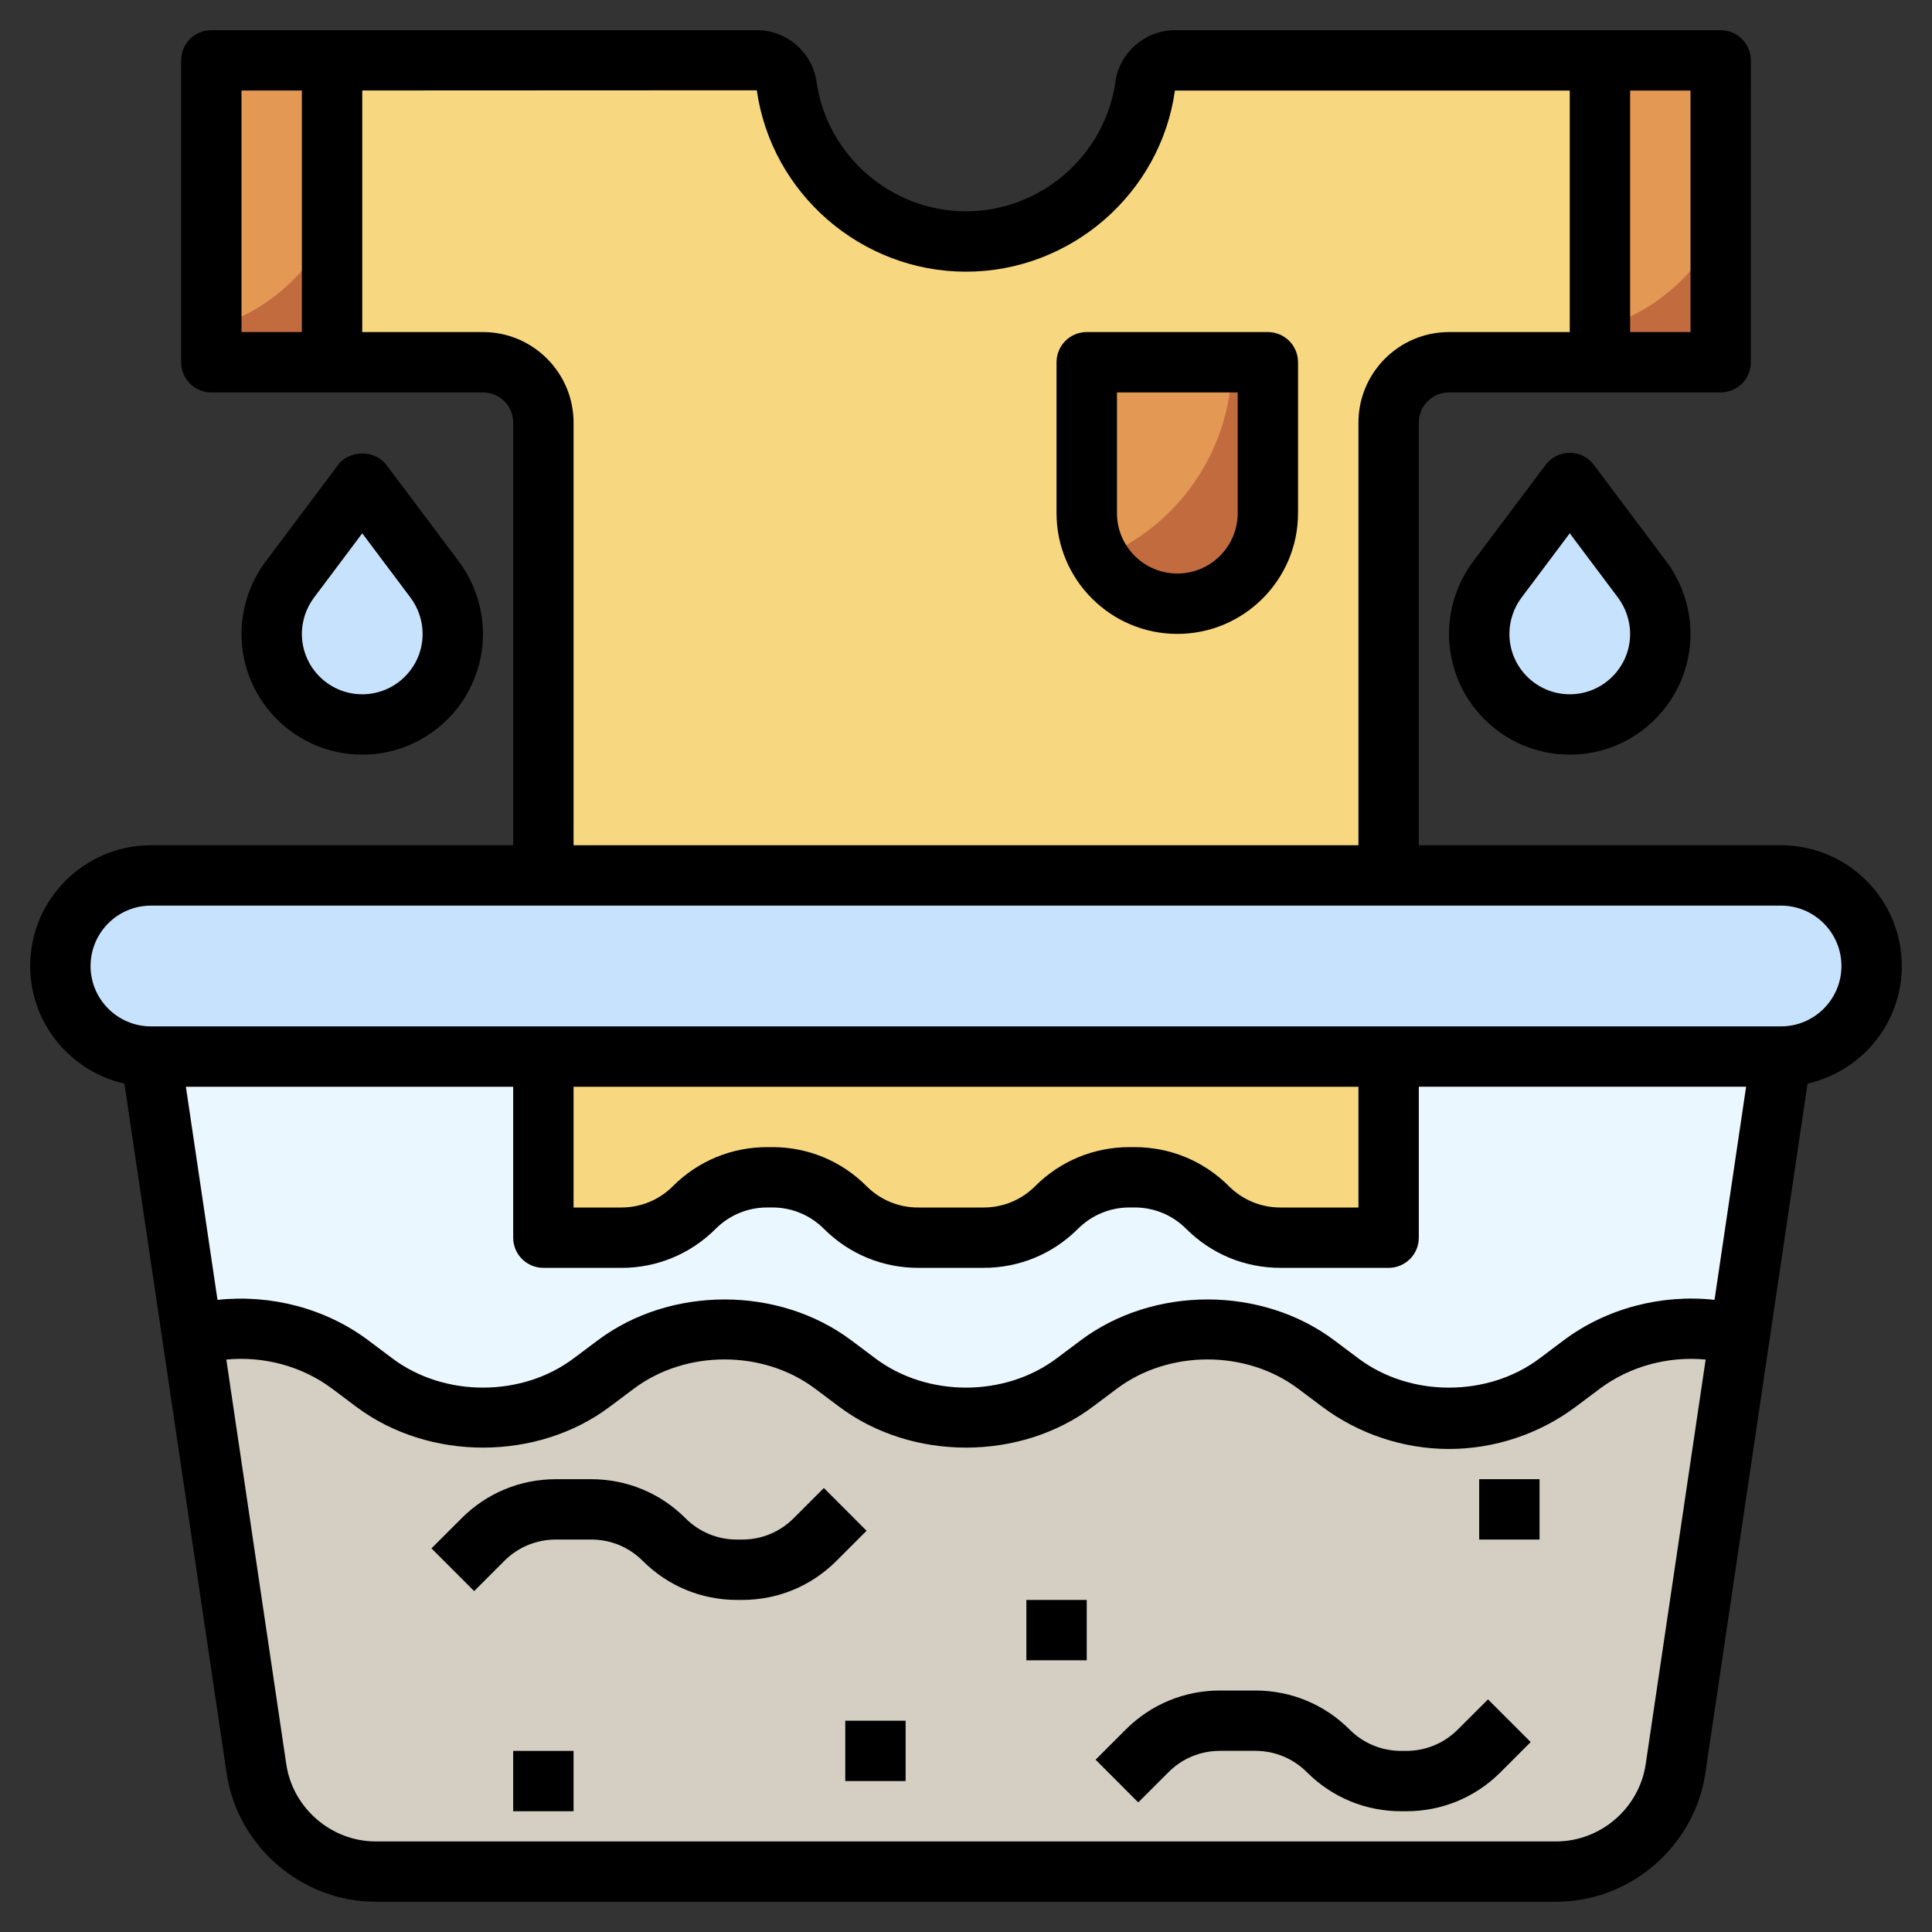<svg id="Layer_3" enable-background="new 0 0 64 64" height="512" viewBox="0 0 64 64" width="512" xmlns="http://www.w3.org/2000/svg"><rect x="0" y="0" width="64" height="64" fill="#333333" stroke="none"/><g><path d="m57.633 44.227-2.127 14.36c-.291 1.961-1.974 3.413-3.957 3.413h-39.098c-1.983 0-3.666-1.452-3.957-3.414l-2.127-14.36h-.001c.529-.149 1.078-.226 1.634-.226 1.298 0 2.561.421 3.6 1.2l.8.6c1.039.779 2.302 1.2 3.6 1.2 1.298 0 2.561-.421 3.6-1.2l.8-.6c1.039-.779 2.302-1.2 3.6-1.2 1.298 0 2.561.421 3.6 1.2l.8.6c1.039.779 2.302 1.2 3.6 1.2 1.298 0 2.561-.421 3.6-1.2l.8-.6c1.039-.779 2.302-1.2 3.6-1.2 1.298 0 2.561.421 3.6 1.2l.8.6c1.039.779 2.302 1.2 3.6 1.2 1.298 0 2.561-.421 3.6-1.2l.8-.6c1.039-.779 2.302-1.2 3.6-1.2.556 0 1.106.077 1.633.227z" fill="#d5cec2"/><path d="m59 35-1.367 9.227h.001c-.528-.15-1.078-.227-1.634-.227-1.298 0-2.561.421-3.6 1.2l-.8.6c-1.039.779-2.302 1.2-3.6 1.2-1.298 0-2.561-.421-3.6-1.2l-.8-.6c-1.039-.779-2.302-1.2-3.6-1.2-1.298 0-2.561.421-3.6 1.2l-.8.6c-1.039.779-2.302 1.2-3.6 1.2-1.298 0-2.561-.421-3.6-1.2l-.8-.6c-1.039-.779-2.302-1.2-3.6-1.2-1.298 0-2.561.421-3.6 1.2l-.8.6c-1.039.779-2.302 1.2-3.6 1.2-1.298 0-2.561-.421-3.6-1.2l-.8-.6c-1.039-.779-2.302-1.2-3.6-1.2-.556 0-1.105.077-1.634.227h.001l-1.367-9.227z" fill="#ebf7fe"/><path d="m46 29v-15c0-1.105.895-2 2-2h9v-10h-18.078c-.494 0-.912.362-.982.851-.413 2.911-2.915 5.149-5.94 5.149s-5.527-2.238-5.94-5.149c-.07-.489-.488-.851-.982-.851h-18.078v10h9c1.105 0 2 .895 2 2v15" fill="#f7d881"/><path d="m7 2h4v10h-4z" fill="#c16b3f"/><path d="m53 2h4v10h-4z" fill="#c16b3f"/><path d="m59 35h-54c-1.657 0-3-1.343-3-3 0-1.657 1.343-3 3-3h54c1.657 0 3 1.343 3 3 0 1.657-1.343 3-3 3z" fill="#c7e2fc"/><path d="m18 35v6h2.586c.906 0 1.774-.36 2.414-1 .64-.64 1.509-1 2.414-1h.172c.906 0 1.774.36 2.414 1 .64.64 1.509 1 2.414 1h2.172c.906 0 1.774-.36 2.414-1 .64-.64 1.509-1 2.414-1h.172c.906 0 1.774.36 2.414 1 .64.64 1.509 1 2.414 1h3.586v-6" fill="#f7d881"/><path d="m12 16-2.4 3.2c-.389.519-.6 1.151-.6 1.8 0 1.657 1.343 3 3 3 1.657 0 3-1.343 3-3 0-.649-.211-1.281-.6-1.8z" fill="#c7e2fc"/><path d="m52 16-2.4 3.2c-.389.519-.6 1.151-.6 1.8 0 1.657 1.343 3 3 3 1.657 0 3-1.343 3-3 0-.649-.211-1.281-.6-1.8z" fill="#c7e2fc"/><g><path d="m46.585 59.999h-.172c-1.179 0-2.288-.458-3.121-1.292-.456-.457-1.062-.707-1.707-.707h-1.172c-.645 0-1.25.251-1.707.707l-1.001 1-1.414-1.415 1-1c.835-.834 1.944-1.292 3.123-1.292h1.172c1.179 0 2.287.459 3.121 1.292.456.456 1.062.708 1.707.708h.172c.645 0 1.251-.251 1.707-.707l1-1 1.415 1.414-1 1c-.835.834-1.943 1.292-3.123 1.292z" fill="#e7e4dd"/></g><g><path d="m24.585 52.999h-.172c-1.179 0-2.288-.458-3.121-1.292-.456-.457-1.062-.707-1.707-.707h-1.172c-.645 0-1.25.251-1.707.707l-1 1-1.415-1.415 1-1c.835-.834 1.944-1.292 3.123-1.292h1.172c1.179 0 2.287.459 3.121 1.292.456.456 1.062.708 1.707.708h.172c.645 0 1.251-.251 1.707-.707l1-1 1.415 1.415-1 1c-.835.833-1.943 1.291-3.123 1.291z" fill="#e7e4dd"/></g><g><path d="m49 49h2v2h-2z" fill="#e7e4dd"/></g><g><path d="m28 57h2v2h-2z" fill="#e7e4dd"/></g><g><path d="m34 53h2v2h-2z" fill="#e7e4dd"/></g><g><path d="m17 58h2v2h-2z" fill="#e7e4dd"/></g><path d="m39 20c-1.657 0-3-1.343-3-3v-5h6v5c0 1.657-1.343 3-3 3z" fill="#c16b3f"/><g fill="#e39854"><path d="m40.808 12h-4.808v5c0 .547.157 1.052.413 1.494 2.574-1.034 4.395-3.55 4.395-6.494z"/><path d="m7 2v8.868c1.786-.508 3.245-1.784 4-3.451v-5.17c-.038-.084-.078-.166-.119-.247z"/><path d="m53 2v8.868c1.786-.508 3.245-1.784 4-3.451v-5.17c-.038-.084-.078-.166-.119-.247z"/></g><g><path d="m63 32c0-2.206-1.794-4-4-4h-12.001v-14c0-.552.449-1 1-1h9c.553 0 1-.448 1-1l.001-10c0-.266-.105-.52-.293-.708s-.442-.292-.707-.292h-18.079c-.986 0-1.833.735-1.972 1.71-.347 2.445-2.475 4.29-4.949 4.29-2.475 0-4.603-1.844-4.951-4.289-.138-.976-.986-1.711-1.971-1.711h-18.078c-.553 0-1 .447-1 1v10c0 .552.447 1 1 1h9c.551 0 1 .448 1 1v14h-12c-2.206-.001-4 1.794-4 4 0 1.903 1.338 3.493 3.121 3.895l3.384 22.837c.36 2.433 2.486 4.267 4.945 4.267h39.098.001c2.458 0 4.584-1.834 4.944-4.267l3.384-22.837c1.784-.402 3.123-1.992 3.123-3.895zm-7-21h-2v-8h2zm-48-8.001 2-.001v8.002h-2zm8 8.001h-4v-8.003l13.07-.006c.486 3.426 3.465 6.009 6.93 6.009 3.464 0 6.443-2.583 6.921-6h13.079v8h-4c-1.654 0-3 1.346-3 3v14h-26v-14c0-1.655-1.347-3-3-3zm3 25h26v4h-2.585c-.645 0-1.251-.251-1.707-.707-.835-.835-1.944-1.293-3.123-1.293h-.172c-1.179 0-2.288.459-3.122 1.293-.456.456-1.062.707-1.707.707h-2.172c-.645 0-1.251-.251-1.707-.707-.832-.835-1.941-1.293-3.12-1.293h-.172c-1.179 0-2.288.459-3.122 1.293-.455.456-1.061.707-1.706.707h-1.585zm-1.001 5.999 2.586.001c1.179 0 2.288-.459 3.122-1.293.456-.456 1.062-.708 1.707-.708h.172c.645 0 1.251.251 1.707.708.833.833 1.942 1.292 3.121 1.292h2.172c1.179 0 2.288-.459 3.122-1.292.456-.456 1.062-.708 1.707-.708h.172c.645 0 1.251.251 1.707.708.833.833 1.942 1.292 3.121 1.292h3.585c.553 0 1-.447 1-1v-5h10.842l-1.046 7.06c-1.755-.192-3.577.277-4.995 1.339l-.801.602c-1.719 1.289-4.279 1.291-6 0l-.8-.6c-2.407-1.805-5.99-1.805-8.399 0l-.801.6c-1.72 1.289-4.28 1.289-6 0l-.8-.6c-2.408-1.805-5.991-1.805-8.399 0l-.801.6c-1.72 1.289-4.28 1.289-6 0l-.8-.6c-1.417-1.063-3.238-1.531-4.995-1.339l-1.047-7.061h10.842v5c0 .551.447.999.999.999zm36.517 16.44c-.216 1.46-1.492 2.561-2.967 2.561h-39.099c-1.475 0-2.751-1.101-2.967-2.56l-1.986-13.403c1.235-.119 2.507.216 3.503.963l.8.6c2.408 1.805 5.993 1.806 8.399 0l.801-.6c1.72-1.289 4.279-1.29 6 0l.8.6c2.407 1.805 5.992 1.806 8.399 0l.801-.6c1.72-1.289 4.279-1.29 6 0l.8.6c1.204.902 2.695 1.399 4.2 1.399 1.504 0 2.996-.497 4.199-1.399l.801-.6c.995-.745 2.268-1.081 3.502-.963zm4.484-24.439h-54.001c-1.102 0-1.999-.898-1.999-2 0-1.103.897-2 1.999-2h54.001c1.102 0 2 .897 2 2.001 0 1.101-.898 1.999-2 1.999z"/><path d="m15.999 20.999c0-.859-.284-1.711-.799-2.399l-2.4-3.2c-.377-.502-1.221-.503-1.6 0l-2.4 3.201c-.517.688-.8 1.54-.8 2.399 0 2.205 1.794 3.999 4 3.999 2.205 0 3.999-1.794 3.999-4zm-5.999 0c0-.429.142-.855.4-1.2l1.6-2.133 1.6 2.133c.258.344.4.771.4 1.201 0 1.102-.897 1.999-2 1.999-1.104 0-2-.897-2-2z"/><path d="m52 15c0-.001 0 0 0 0-.315 0-.611.148-.8.4l-2.401 3.2c-.515.688-.799 1.54-.799 2.4 0 2.205 1.794 3.999 4 3.999s4-1.794 4-4c0-.858-.284-1.71-.8-2.399l-2.4-3.2c-.189-.253-.486-.4-.8-.4zm2 6c0 1.102-.897 1.999-2 1.999-1.102 0-1.999-.897-1.999-2 0-.43.142-.856.399-1.2l1.6-2.133 1.6 2.133c.257.345.4.771.4 1.201z"/><path d="m48.292 57.292c-.456.457-1.062.708-1.707.708h-.172c-.645 0-1.251-.251-1.707-.708-.833-.834-1.942-1.292-3.121-1.292h-1.172c-1.179 0-2.287.459-3.121 1.292l-1 1 1.414 1.415 1.001-1c.456-.457 1.062-.707 1.707-.707h1.172c.645 0 1.251.251 1.707.708.833.833 1.942 1.292 3.121 1.292h.172c1.179 0 2.288-.458 3.121-1.292l1-1-1.415-1.414z"/><path d="m27.292 49.292-1 1c-.456.457-1.062.708-1.707.708h-.172c-.645 0-1.251-.251-1.707-.708-.833-.834-1.942-1.292-3.121-1.292h-1.172c-1.179 0-2.287.459-3.121 1.292l-1 1 1.415 1.415 1-1c.456-.457 1.062-.707 1.707-.707h1.172c.645 0 1.251.251 1.707.708.833.833 1.942 1.292 3.121 1.292h.172c1.179 0 2.288-.458 3.121-1.292l1-1z"/><path d="m49 49h2v2h-2z"/><path d="m28 57h2v2h-2z"/><path d="m34 53h2v2h-2z"/><path d="m17 58h2v2h-2z"/><path d="m39 20.999c2.205 0 3.999-1.794 3.999-3.999v-5c0-.553-.447-1-1-1h-6c-.553 0-1 .447-1 1v5c.001 2.205 1.795 3.999 4.001 3.999zm-2-7.999h4v4c0 1.102-.897 1.999-1.999 1.999-1.103 0-2-.897-2-1.999v-4z"/></g></g></svg>